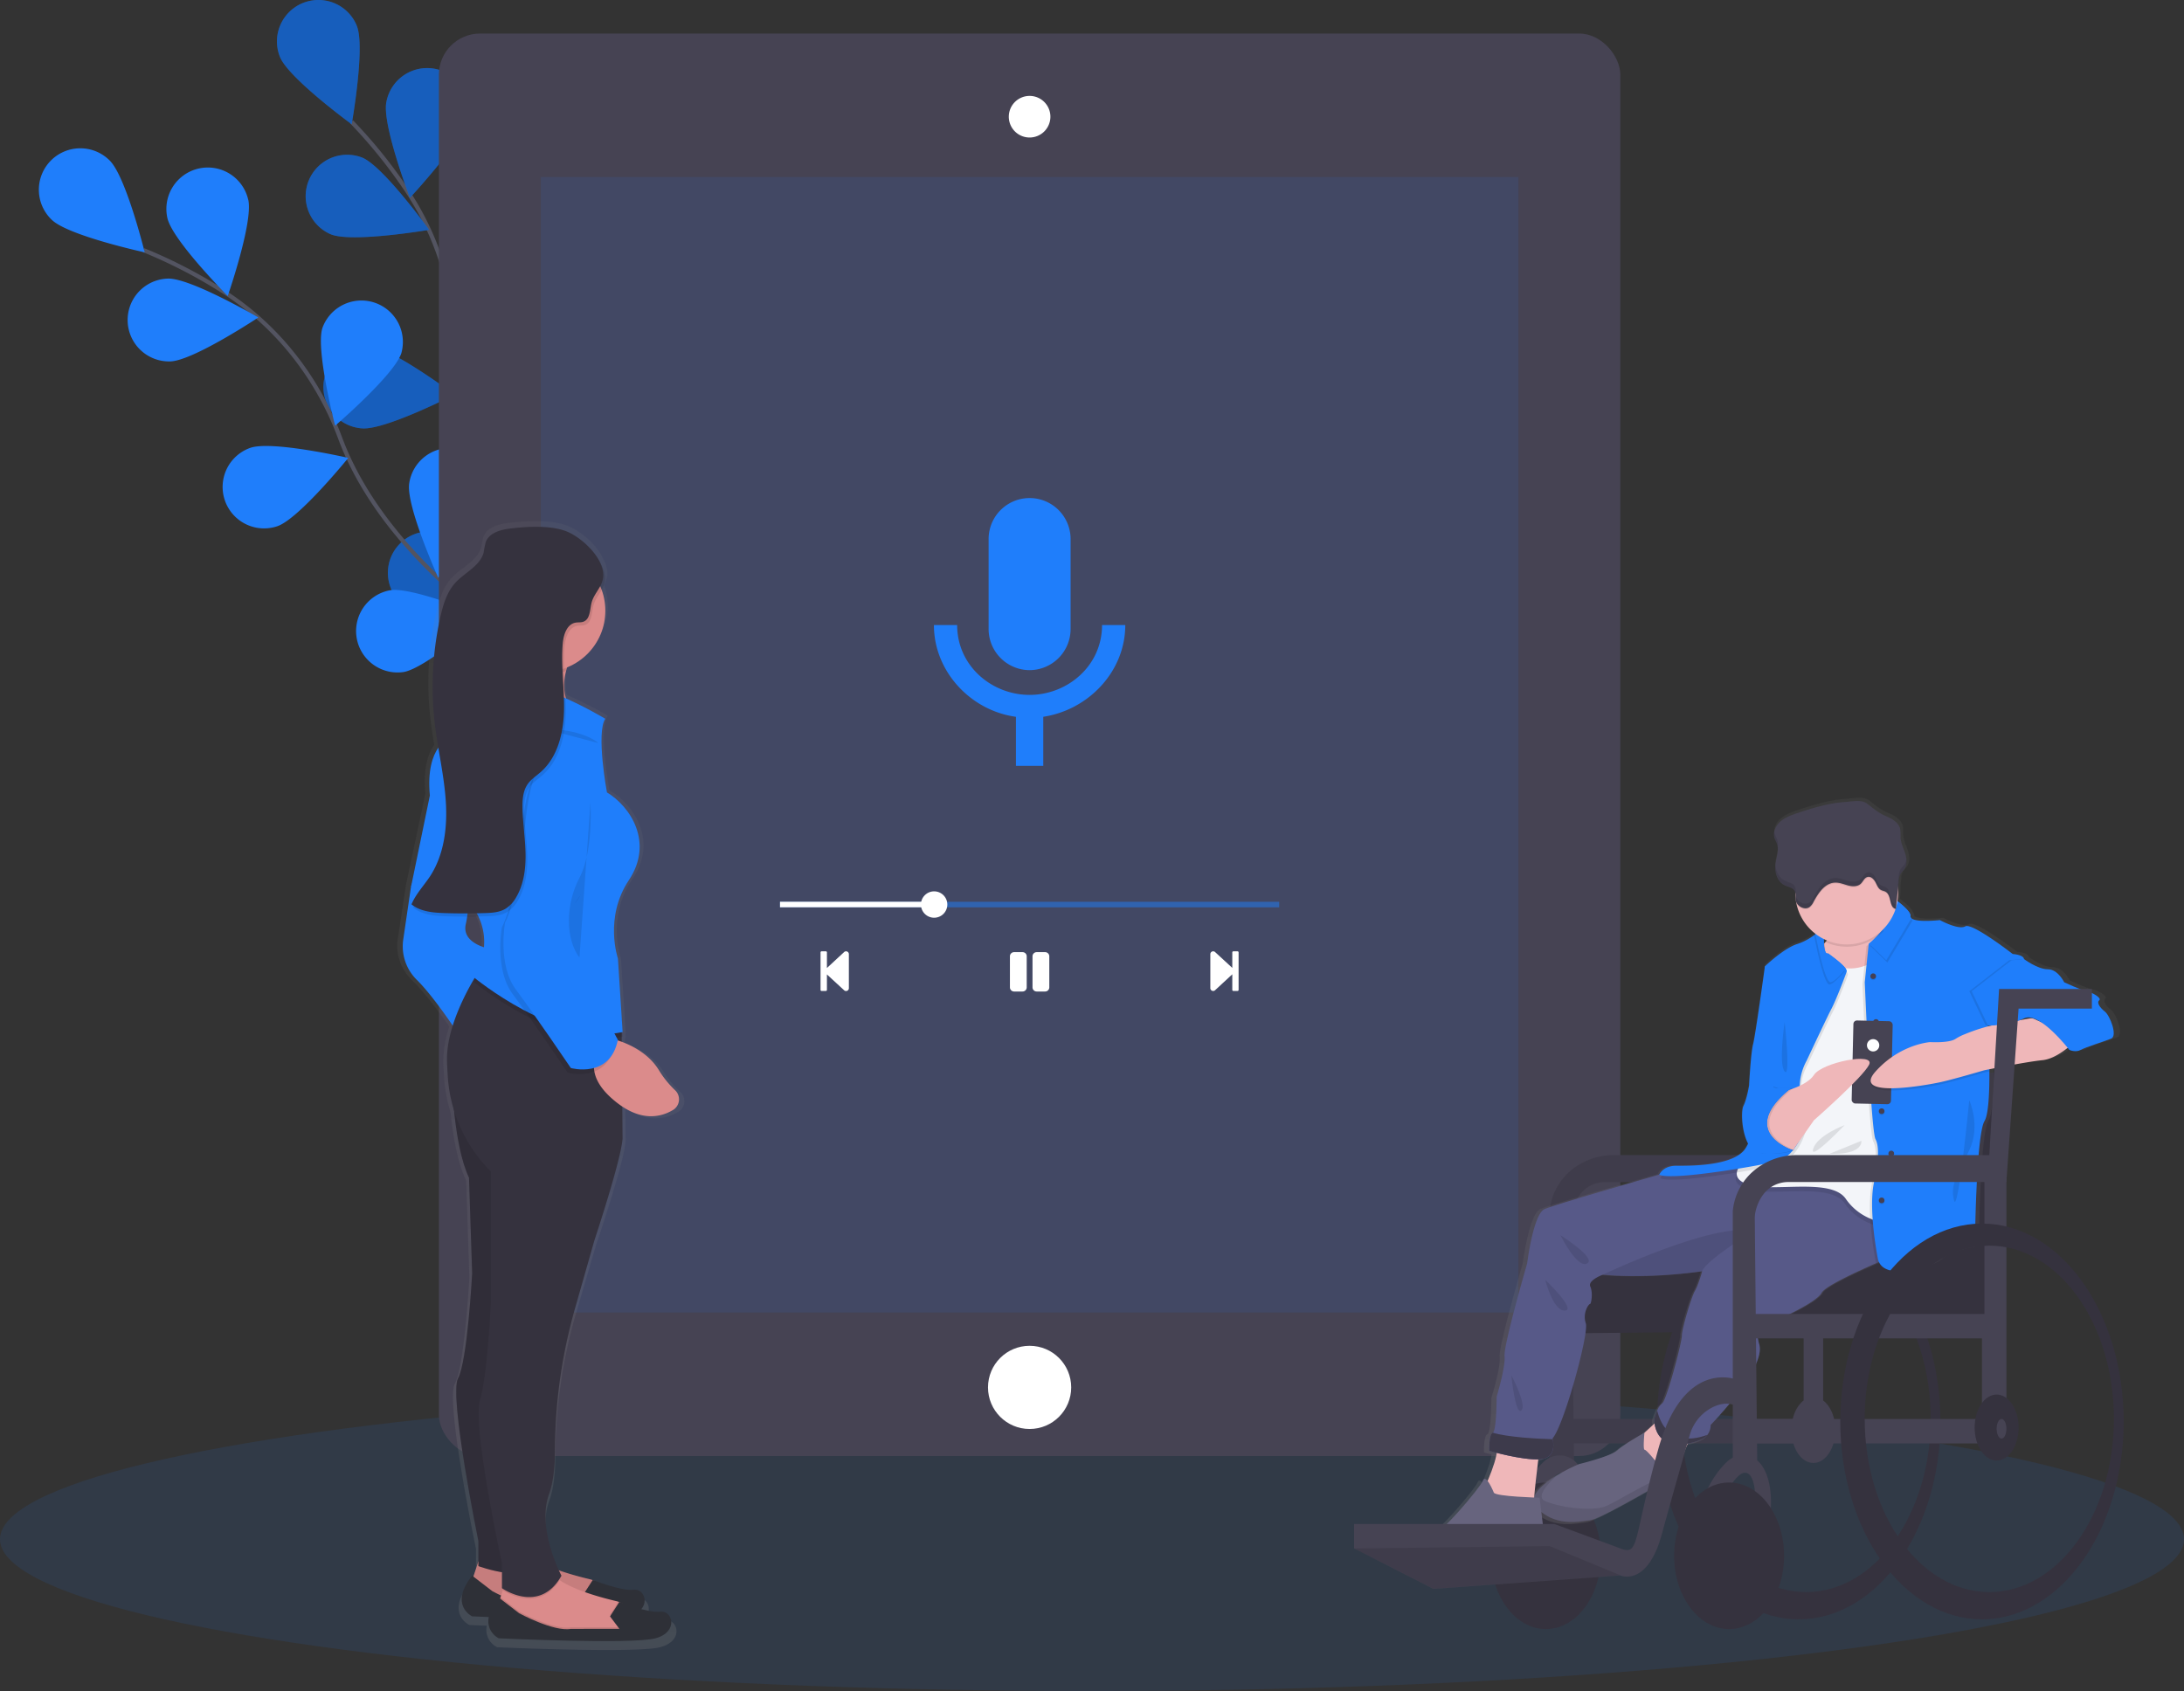 <svg id="f5012172-b9a8-4d42-a752-bbc4e1a5f10b" data-name="Layer 1" xmlns="http://www.w3.org/2000/svg" xmlns:xlink="http://www.w3.org/1999/xlink" width="1050" height="813.13" viewBox="0 0 1050 813.13"><rect x="0" y="0" width="1050" height="813.13" fill="#333333" stroke="none"/><defs><linearGradient id="ee7ff6c2-6d58-42a9-a622-110c5ec5bcab" x1="-1493.92" y1="802.7" x2="-1493.92" y2="426.99" gradientTransform="matrix(-1, 0, 0, 1, -573.82, 0)" gradientUnits="userSpaceOnUse"><stop offset="0" stop-color="gray" stop-opacity="0.25"/><stop offset="0.54" stop-color="gray" stop-opacity="0.12"/><stop offset="1" stop-color="gray" stop-opacity="0.1"/></linearGradient><linearGradient id="a3ee91f6-e93b-4ca2-baa5-c12ff4583bd6" x1="2327.03" y1="836.86" x2="2327.03" y2="294" gradientTransform="translate(-1992)" xlink:href="#ee7ff6c2-6d58-42a9-a622-110c5ec5bcab"/></defs><title>podcast audience</title><g id="b573ecc7-29c8-4b12-9921-26ee787de98d" data-name="flowers"><path d="M347.3,369.38s-58-73.46-53.51-146.5c1.89-30.65-5.66-61.18-22.53-86.84A237.94,237.94,0,0,0,244,102" transform="translate(-75 -43.44)" fill="none" stroke="#535461" stroke-miterlimit="10" stroke-width="2"/><path d="M246.57,55.94c4.1,10.21-2.49,47.25-2.49,47.25S213.69,81,209.59,70.8a19.93,19.93,0,0,1,37-14.86Z" transform="translate(-75 -43.44)" fill="#1f7efb"/><path d="M299.86,100.22c-2.11,10.81-27.78,38.32-27.78,38.32S258.63,103.4,260.74,92.6a19.93,19.93,0,1,1,39.12,7.62Z" transform="translate(-75 -43.44)" fill="#1f7efb"/><path d="M337.35,197.42c-7.27,8.26-43.31,19.05-43.31,19.05s6.13-37.12,13.4-45.38a19.92,19.92,0,0,1,29.91,26.33Z" transform="translate(-75 -43.44)" fill="#1f7efb"/><path d="M349.17,277.35c-5.77,9.38-39.48,26.1-39.48,26.1s-.23-37.62,5.54-47a19.93,19.93,0,0,1,33.94,20.89Z" transform="translate(-75 -43.44)" fill="#1f7efb"/><path d="M234.05,156.11c10.19,4.17,47.27-2.16,47.27-2.16s-22-30.54-32.16-34.72a19.93,19.93,0,0,0-15.11,36.88Z" transform="translate(-75 -43.44)" fill="#1f7efb"/><path d="M249.05,249.42c11,.93,44.46-16.21,44.46-16.21s-30.11-22.57-41.07-23.5a19.93,19.93,0,1,0-3.39,39.71Z" transform="translate(-75 -43.44)" fill="#1f7efb"/><path d="M276.08,338.1c10.65,2.78,46.55-8.46,46.55-8.46s-25.86-27.33-36.51-30.1a19.92,19.92,0,0,0-10,38.56Z" transform="translate(-75 -43.44)" fill="#1f7efb"/><path d="M246.57,55.94c4.1,10.21-2.49,47.25-2.49,47.25S213.69,81,209.59,70.8a19.93,19.93,0,0,1,37-14.86Z" transform="translate(-75 -43.44)" opacity="0.25"/><path d="M299.86,100.22c-2.11,10.81-27.78,38.32-27.78,38.32S258.63,103.4,260.74,92.6a19.93,19.93,0,1,1,39.12,7.62Z" transform="translate(-75 -43.44)" opacity="0.25"/><path d="M337.35,197.42c-7.27,8.26-43.31,19.05-43.31,19.05s6.13-37.12,13.4-45.38a19.92,19.92,0,0,1,29.91,26.33Z" transform="translate(-75 -43.44)" opacity="0.25"/><path d="M349.17,277.35c-5.77,9.38-39.48,26.1-39.48,26.1s-.23-37.62,5.54-47a19.93,19.93,0,0,1,33.94,20.89Z" transform="translate(-75 -43.44)" opacity="0.25"/><path d="M234.05,156.11c10.19,4.17,47.27-2.16,47.27-2.16s-22-30.54-32.16-34.72a19.93,19.93,0,0,0-15.11,36.88Z" transform="translate(-75 -43.44)" opacity="0.25"/><path d="M249.05,249.42c11,.93,44.46-16.21,44.46-16.21s-30.11-22.57-41.07-23.5a19.93,19.93,0,1,0-3.39,39.71Z" transform="translate(-75 -43.44)" opacity="0.25"/><path d="M276.08,338.1c10.65,2.78,46.55-8.46,46.55-8.46s-25.86-27.33-36.51-30.1a19.92,19.92,0,0,0-10,38.56Z" transform="translate(-75 -43.44)" opacity="0.25"/><path d="M346.8,366.32S264,322.67,238.52,254.07c-10.7-28.79-30-53.64-55.79-70.26A237.8,237.8,0,0,0,144,163.72" transform="translate(-75 -43.44)" fill="none" stroke="#535461" stroke-miterlimit="10" stroke-width="2"/><path d="M127.7,120.58c7.88,7.68,16.87,44.21,16.87,44.21s-36.77-8-44.66-15.64a19.93,19.93,0,1,1,27.79-28.57Z" transform="translate(-75 -43.44)" fill="#1f7efb"/><path d="M194.36,139.48c2.45,10.73-9.87,46.28-9.87,46.28s-26.53-26.68-29-37.41a19.92,19.92,0,1,1,38.85-8.87Z" transform="translate(-75 -43.44)" fill="#1f7efb"/><path d="M268,213.14c-3.3,10.5-31.88,35-31.88,35s-9.44-36.42-6.14-46.92a19.93,19.93,0,0,1,38,11.95Z" transform="translate(-75 -43.44)" fill="#1f7efb"/><path d="M311.22,281.43c-1.48,10.91-25.51,39.85-25.51,39.85s-15.46-34.3-14-45.2a19.93,19.93,0,0,1,39.5,5.35Z" transform="translate(-75 -43.44)" fill="#1f7efb"/><path d="M156.85,217.23c11-.31,42.34-21.13,42.34-21.13s-32.47-19-43.47-18.7a19.92,19.92,0,1,0,1.13,39.83Z" transform="translate(-75 -43.44)" fill="#1f7efb"/><path d="M208.37,296.46c10.4-3.59,34.07-32.84,34.07-32.84s-36.66-8.43-47.07-4.84a19.93,19.93,0,0,0,13,37.68Z" transform="translate(-75 -43.44)" fill="#1f7efb"/><path d="M269,366.59c10.86-1.78,39.14-26.61,39.14-26.61s-34.72-14.5-45.58-12.72A19.93,19.93,0,0,0,269,366.59Z" transform="translate(-75 -43.44)" fill="#1f7efb"/></g><ellipse cx="525" cy="740.13" rx="525" ry="73" fill="#1f7efb" opacity="0.1"/><rect x="211" y="16.13" width="568" height="684" rx="19.8" fill="#464353"/><rect x="260" y="85.13" width="470" height="546" fill="#1f7efb" opacity="0.1"/><circle cx="495" cy="667.13" r="20" fill="#fff"/><circle cx="495" cy="56.13" r="9.5" fill="#fff"/><path d="M570,90.56a9,9,0,1,1-9,9,9,9,0,0,1,9-9m0-1a10,10,0,1,0,10,10,10,10,0,0,0-10-10Z" transform="translate(-75 -43.44)" fill="#fff"/><path d="M570,365.68a19.79,19.79,0,0,0,19.71-19.75V302.64a19.71,19.71,0,1,0-39.42,0v43.29A19.79,19.79,0,0,0,570,365.68ZM604.83,344c0,19.75-16.76,33.58-34.83,33.58S535.17,363.74,535.17,344H524c0,22.39,17.74,41.16,39.43,44.12v23.57h13.14V388.11C598.26,384.82,616,366.38,616,344Z" transform="translate(-75 -43.44)" fill="#1f7efb"/><path d="M481.74,519.45a.84.84,0,0,1-.54-.2l-9.14-8.42v8.61H470V501.39h2.06V510l9.16-8.48a.78.78,0,0,1,.52-.18.85.85,0,0,1,.87.86v16.34A.86.86,0,0,1,481.74,519.45Z" transform="translate(-75 -43.44)" fill="#fff"/><path d="M481.74,501.88a.35.35,0,0,1,.37.36v16.34a.36.36,0,0,1-.37.37.37.37,0,0,1-.21-.08l-8.3-7.63-.87-.8.88-.81,8.29-7.68a.35.35,0,0,1,.21-.07m-10.18,0V519h-1.07V501.88h1.07m10.18-1a1.32,1.32,0,0,0-.86.31l-8.32,7.71v-7.51a.51.51,0,0,0-.51-.51H470a.51.51,0,0,0-.51.51v18.05a.51.51,0,0,0,.51.51h2.05a.51.51,0,0,0,.51-.51V512l8.32,7.66a1.33,1.33,0,0,0,.86.32,1.36,1.36,0,0,0,1.37-1.37V502.24a1.35,1.35,0,0,0-1.37-1.36Z" transform="translate(-75 -43.44)" fill="#fff"/><path d="M658.26,519.45a.89.89,0,0,1-.6-.24.83.83,0,0,1-.27-.63V502.24a.86.86,0,0,1,.87-.86.81.81,0,0,1,.55.2L668,510v-8.6h2v18.06h-2v-8.67l-9.16,8.48A.82.82,0,0,1,658.26,519.45Z" transform="translate(-75 -43.44)" fill="#fff"/><path d="M658.26,501.88a.31.31,0,0,1,.21.07l8.3,7.63.87.81-.87.8-8.3,7.68a.32.32,0,0,1-.21.08.37.37,0,0,1-.37-.37V502.24a.36.36,0,0,1,.37-.36m11.26,0V519h-1.07V501.88h1.07m-11.26-1a1.36,1.36,0,0,0-1.37,1.36v16.34a1.36,1.36,0,0,0,1.37,1.37,1.34,1.34,0,0,0,.87-.32l8.32-7.7v7.51a.51.51,0,0,0,.51.51h2a.51.51,0,0,0,.52-.51V501.39a.51.51,0,0,0-.52-.51h-2a.51.51,0,0,0-.51.51v7.46l-8.32-7.66a1.33,1.33,0,0,0-.87-.31Z" transform="translate(-75 -43.44)" fill="#fff"/><path d="M573.4,519.75a1.54,1.54,0,0,1-1.54-1.54V503.28a1.54,1.54,0,0,1,1.54-1.54h4.07a1.54,1.54,0,0,1,1.54,1.54v14.93a1.54,1.54,0,0,1-1.54,1.54Zm-10.86,0a1.54,1.54,0,0,1-1.54-1.54V503.28a1.54,1.54,0,0,1,1.54-1.54h4.07a1.54,1.54,0,0,1,1.54,1.54v14.93a1.54,1.54,0,0,1-1.54,1.54Z" transform="translate(-75 -43.44)" fill="#fff"/><path d="M577.47,502.24a1,1,0,0,1,1,1v14.93a1,1,0,0,1-1,1H573.4a1,1,0,0,1-1-1V503.28a1,1,0,0,1,1-1h4.07m-10.86,0a1,1,0,0,1,1,1v14.93a1,1,0,0,1-1,1h-4.07a1,1,0,0,1-1-1V503.28a1,1,0,0,1,1-1h4.07m10.86-1H573.4a2,2,0,0,0-2,2v14.93a2,2,0,0,0,2,2h4.07a2,2,0,0,0,2-2V503.28a2,2,0,0,0-2-2Zm-10.86,0h-4.07a2,2,0,0,0-2,2v14.93a2,2,0,0,0,2,2h4.07a2,2,0,0,0,2-2V503.28a2,2,0,0,0-2-2Z" transform="translate(-75 -43.44)" fill="#fff"/><rect x="375" y="433.62" width="240" height="2.67" fill="#1f7efb" opacity="0.5"/><path d="M524.11,484.22a5.84,5.84,0,1,1,5.83-5.83A5.84,5.84,0,0,1,524.11,484.22Z" transform="translate(-75 -43.44)" fill="#fff"/><path d="M524.11,473.05a5.34,5.34,0,1,1-5.33,5.34,5.34,5.34,0,0,1,5.33-5.34m0-1a6.34,6.34,0,1,0,6.33,6.34,6.33,6.33,0,0,0-6.33-6.34Z" transform="translate(-75 -43.44)" fill="#fff"/><rect x="375.5" y="434.12" width="73.11" height="1.67" fill="#fff"/><path d="M523.11,478.05v.67H451v-.67h72.11m1-1H450v2.67h74.11v-2.67Z" transform="translate(-75 -43.44)" fill="#fff"/><path d="M939.78,631.8c-37.63,0-68.13,42.59-68.13,95.14s30.5,95.14,68.13,95.14,68.12-42.6,68.12-95.14S977.4,631.8,939.78,631.8ZM943.3,809c-33.08,0-59.9-37.3-59.9-83.3s26.82-83.29,59.9-83.29,59.91,37.29,59.91,83.29S976.39,809,943.3,809Z" transform="translate(-75 -43.44)" fill="#35323e"/><path d="M948,519l-4.7,79.88H851a32,32,0,0,0-21.71,8.21,28.93,28.93,0,0,0-9.31,18.8V745.73h11.74l-.08-8.22H948V725.76H831.51l-1-96.12a15.56,15.56,0,0,1,.37-3.6c.73-3.17,2.75-8.94,8.18-12.18a15.34,15.34,0,0,1,7.84-2H951.52l5.88-83.4h35.23V519Z" transform="translate(-75 -43.44)" fill="#464353"/><path d="M948,519l-4.7,79.88H851a32,32,0,0,0-21.71,8.21,28.93,28.93,0,0,0-9.31,18.8V745.73h11.74l-.08-8.22H948V725.76H831.51l-1-96.12a15.56,15.56,0,0,1,.37-3.6c.73-3.17,2.75-8.94,8.18-12.18a15.34,15.34,0,0,1,7.84-2H951.52l5.88-83.4h35.23V519Z" transform="translate(-75 -43.44)" opacity="0.1"/><polygon points="875.94 518.47 964.62 515.53 959.92 638.87 747.32 641.22 752.6 591.3 868.3 610.68 875.94 518.47" fill="#35323e"/><rect x="838.94" y="682.33" width="117.46" height="11.75" fill="#464353"/><path d="M951.52,716.86V682.3h-9.39v34.56c-3.48,2.6-5.88,8-5.88,14.19,0,8.76,4.74,15.86,10.58,15.86s10.57-7.1,10.57-15.86C957.4,724.83,955,719.46,951.52,716.86Z" transform="translate(-75 -43.44)" fill="#464353"/><path d="M905.37,746.25a11.06,11.06,0,0,1,14.44-.52h0s14.09,9.4,1.17,49.34c0,0-9.39,5.87-4.69-12.93s2.34-30.54-2.35-30.54-10.57,12.93-10.57,12.93L895.14,761S898.85,752.35,905.37,746.25Z" transform="translate(-75 -43.44)" fill="#464353"/><path d="M817.28,746.25a11,11,0,0,1,14.43-.52h0s14.1,9.4,1.18,49.34c0,0-9.4,5.87-4.7-12.93s2.35-30.54-2.35-30.54-10.57,12.93-10.57,12.93L807.05,761S810.76,752.35,817.28,746.25Z" transform="translate(-75 -43.44)" fill="#464353"/><ellipse cx="743.21" cy="748.11" rx="26.43" ry="35.24" fill="#35323e"/><ellipse cx="831.3" cy="748.11" rx="26.43" ry="35.24" fill="#35323e"/><path d="M748.88,799c8.57,5.74,21.57,3,21.57,3s19.64-9.3,25.45-9.3S815.81,787,815.81,787l-.48-3.87-1.44-11.67c8.94,7,18.88,4.56,23.77,4,5.26-.54,33.32-17.23,36-18.32a7.2,7.2,0,0,0,2.47-2.49h0A63.32,63.32,0,0,0,880.9,746h0c1.76-1.55,3-2.79,3-3.06s.7-2.3,1.72-4.59c4-.69,7.42-2.18,8.52-3.07a7.69,7.69,0,0,0,1.17-1.19,7.57,7.57,0,0,0,1.59-4.83s27.38-27.62,23.79-39.11,8.85-11.77,8.85-11.77,19.08-8.2,21.74-13.13c1.64-3,15.95-9.67,26.72-14.35l1.33-.57c4.18,9.17,25.41,2.12,29.59-1.76,4.43-4.11,17.42-6,17.42-6s.56-53.62,4.71-60.45c2-3.25,2.44-13.83,2.39-24.06V557c5.81-1.13,19.63-3.76,26-4.4,4.07-.4,8.3-2.94,11.56-5.4l.38.48a8,8,0,0,0,3.54.58,5.49,5.49,0,0,0,3.1-.58c2.49-1.37,11.61-4.1,14.93-5.47s-.55-11.22-3-13.13-4.15-4.38-2.77-5.47-3.31-3.83-6.08-4.38-11.06-4.38-11.06-4.38-3-6.29-8-6.29-11.62-4.92-11.62-4.92c-.28-2.19-5.53-2.46-5.53-2.46s-19.92-15.32-23.24-13.41-12.44-3-12.44-3-11.2,1.26-13.83-.8v0a3.1,3.1,0,0,0-.67-1.85c-.59-1.85-3.49-4.39-6.29-6.51a24.39,24.39,0,0,0,.32-3.95c0-.57,0-1.15-.06-1.71l0-.28.39-3.85a8,8,0,0,1,1-3.63c.47-.72,1.15-1.29,1.67-2a4.21,4.21,0,0,0,.34-.52.64.64,0,0,0,.08-.14,4,4,0,0,0,.21-.41l.06-.14a6.08,6.08,0,0,0,.36-1.17s0-.06,0-.09.06-.37.08-.55a.22.22,0,0,0,0-.08,11.76,11.76,0,0,0-.62-4.69c-.83-2.59-2.13-5.09-2.27-7.78a23.28,23.28,0,0,0-.14-4c-.66-3-3.74-4.9-6.7-6.14-4.09-1.71-6.15-3.58-9.43-6.13-2.8-2.16-7.4-1.08-10.92-.85-8,.51-15.94,2.93-23.49,5.43-2.94,1-5.92,2.07-8.21,4.07a9.08,9.08,0,0,0-3,5.07h0a6.37,6.37,0,0,0-.09,1.38.49.49,0,0,0,0,.12,4.78,4.78,0,0,0,.06.53,1,1,0,0,0,0,.17,4.85,4.85,0,0,0,.16.63h0c.32,1,.91,1.93,1.25,2.93a5.61,5.61,0,0,1,.19.67l0,.08c0,.22.08.44.11.66h0c.3,2.49-.61,5.09-1,7.62-.06.36-.1.73-.13,1.1h0v0a13.14,13.14,0,0,0,.39,4.37v0c0,.18.1.35.16.52a2,2,0,0,0,.07.23c0,.14.11.29.17.43s.07.19.12.28.11.26.17.38l.16.31.2.34c.06.11.13.21.2.32s.13.2.2.3.16.21.25.31l.22.27.29.3a2.5,2.5,0,0,0,.23.23c.11.11.23.2.34.3l.24.19a4.61,4.61,0,0,0,.43.29l.2.14c.23.13.46.25.7.36,1.59.73,3.59,1,4.55,2.38a3.28,3.28,0,0,1,.47,1.09c0,.09,0,.19,0,.28v.24a23.79,23.79,0,0,0,.14,2.4,9.36,9.36,0,0,0,.07,1.3,3.88,3.88,0,0,0,.27.94,24.8,24.8,0,0,0,8.39,14.09c.08.42.17.91.28,1.47a27.74,27.74,0,0,1-8,4.21c-6.64,1.95-16.05,10.91-16.05,10.91s-4.67,33.65-5.79,37.75-2,20-2,20-1.11,6.57-2.77,9.85c-1.17,2.32-1,12.25,2.32,18.29a15,15,0,0,1-2,3.32c-6.64,7.66-26.55,7.39-33.19,7.39-6.12,0-8,3.7-8.26,4.29-12.15,3.45-51.52,14.68-56.19,16.73-5.53,2.41-8.57,26.3-8.57,26.3s-11.62,39.66-11.06,44.88S792,715.61,792,715.61s0,16.36-1.88,17.47a.07.07,0,0,1,0,0c-1.94.82-1.66,8.76-1.66,8.76s1.42.41,3.64,1c-.59,4-2.76,9.62-4.48,13.6-.86-1.09-1.7-1.55-2.2-.27-1.39,3.48-22.13,28.1-27.39,28.1-2.5,0-6.64,2.05-9.36,4.82C745.66,792.13,744.39,796,748.88,799ZM844,656.52c23.51,2.19,48.68-1.67,48.68-1.67s-1.93,6.87-3.59,9.6-6.37,18.33-6.37,21.61-7.46,31.46-9.68,32.83a8.18,8.18,0,0,0-2.4,3.48,33.25,33.25,0,0,0-1.47,4.18c0,.71.1,1.39.19,2-1.65,1.52-3.4,3.11-5,4.51h0s-9.89,5.51-13.21,8.51-18.8,6.7-18.8,6.7A95.91,95.91,0,0,0,821.28,754c-4.8,2.89-9.61,6.57-10.86,10.2.54-6.11,1.43-13.48,2-18.16l.88,0c7.75-.48,6.59-7.88,6.19-9.71-.06-.26-.1-.41-.1-.41,5.53-6,18-50.88,16.31-55.8s1.39-9.3,2-9.3,1.55-5.48.17-8.48S844,656.52,844,656.52Zm190.12-120.68-1.46.36c0-.2,0-.31,0-.31S1033.21,535.89,1034.14,535.84Zm-80.36-41.27c-.23.27-.45.54-.69.79l-.28.3c0-.52,0-1,0-1.52Zm-27.71,53.07.1,1.54s-.15.93-.43,2.54Zm127.11-15.29-4.83.83c.69-.26,1.36-.54,2-.85a4.83,4.83,0,0,1,1.54-.42,8.83,8.83,0,0,1,1.8.39A3,3,0,0,0,1053.18,532.35Z" transform="translate(-75 -43.44)" fill="url(#ee7ff6c2-6d58-42a9-a622-110c5ec5bcab)"/><path d="M890,729.85s-5.56,11.5-5.29,12.31-11.94,10.59-11.94,10.59l-13.3-9.5,1.35-6.52s14.94-13.45,16-15S890,729.85,890,729.85Z" transform="translate(-75 -43.44)" fill="#efb7b9"/><path d="M814.08,768.77c9.23,9,20.09,6.24,25.25,5.7s32.71-17.11,35.35-18.19a7.06,7.06,0,0,0,2.42-2.47h0a64.33,64.33,0,0,0,4.66-8.61c-.18,0-9.21,2.62-11.49,0,0,0-3.8-4.66-4.62-4.66s-.06-8.17-.06-8.17-9.71,5.46-13,8.44-18.46,6.65-18.46,6.65a92.56,92.56,0,0,0-10.92,5.64C816.05,757.48,808.83,763.67,814.08,768.77Z" transform="translate(-75 -43.44)" fill="#67647e"/><path d="M814.08,768.77c9.23,9,20.09,6.24,25.25,5.7s32.71-17.11,35.35-18.19a7.06,7.06,0,0,0,2.42-2.47c-3.21-1.91-24.2,11.43-30.07,13.87s-20.73,1.09-29.15-2.44c-4.2-1.76.06-7.18,5.37-12.15C816.05,757.48,808.83,763.67,814.08,768.77Z" transform="translate(-75 -43.44)" opacity="0.1"/><path d="M815.17,740.53s-3.87,29.05-2.89,32.85-24.26-13-24.26-13,8.84-18.2,6.24-22.38S815.17,740.53,815.17,740.53Z" transform="translate(-75 -43.44)" fill="#efb7b9"/><path d="M791,741.08s15.74,4.61,24.43,4.07c7.61-.48,6.47-7.82,6.07-9.64-.06-.26-.1-.41-.1-.41,5.43-6,17.65-50.49,16-55.38s1.36-9.23,2-9.23,1.53-5.43.17-8.41,6-5.7,6-5.7c23.08,2.17,47.78-1.66,47.78-1.66s-1.9,6.81-3.53,9.53-6.24,18.19-6.24,21.45-7.33,31.21-9.5,32.57a8.15,8.15,0,0,0-2.37,3.46,32.48,32.48,0,0,0-1.43,4.14c.81,18.19,21.44,11.13,24.43,8.69a8,8,0,0,0,1.15-1.18,7.54,7.54,0,0,0,1.56-4.79s26.88-27.42,23.35-38.82,8.69-11.68,8.69-11.68,18.73-8.14,21.33-13c1.61-3,15.66-9.6,26.23-14.24,6.63-2.9,11.89-5,11.89-5L984.5,630,981,617.56l-6.54-2.46-20.88-7.86-37.5-5.16-3.44.45-36.43,4.71s-53.21,15.2-58.64,17.6S809.2,651,809.2,651s-11.41,39.36-10.86,44.54-3.8,19.52-3.8,19.52,0,16.24-1.85,17.35l-.05,0C790.74,733.2,791,741.08,791,741.08Z" transform="translate(-75 -43.44)" fill="#575988"/><path d="M845.57,656.38c23.08,2.17,47.78-1.66,47.78-1.66,1.63-5.13,24.45-19.25,24.45-19.25C899.08,630.86,845.57,656.38,845.57,656.38Z" transform="translate(-75 -43.44)" opacity="0.1"/><path d="M870.28,725.87c.81,18.19,21.44,11.13,24.43,8.69a8,8,0,0,0,1.15-1.18c-7.21,2.65-20,4.7-24.15-11.65A32.48,32.48,0,0,0,870.28,725.87Z" transform="translate(-75 -43.44)" fill="#444053"/><path d="M791,741.08s15.74,4.61,24.43,4.07c7.61-.48,6.47-7.82,6.07-9.64-8-.25-21.7-1-28.82-3.15l-.05,0C790.74,733.2,791,741.08,791,741.08Z" transform="translate(-75 -43.44)" fill="#444053"/><path d="M870.28,725.87c.81,18.19,21.44,11.13,24.43,8.69a8,8,0,0,0,1.15-1.18c-7.21,2.65-20,4.7-24.15-11.65A32.48,32.48,0,0,0,870.28,725.87Z" transform="translate(-75 -43.44)" opacity="0.1"/><path d="M791,741.08s15.74,4.61,24.43,4.07c7.61-.48,6.47-7.82,6.07-9.64-8-.25-21.7-1-28.82-3.15l-.05,0C790.74,733.2,791,741.08,791,741.08Z" transform="translate(-75 -43.44)" opacity="0.1"/><path d="M752.19,797.81c8.41,5.7,21.17,3,21.17,3s19.28-9.23,25-9.23,19.54-5.7,19.54-5.7l-.46-3.85-2.25-18.41s-21.14-.55-22-2.45c0,0-3.8-9.35-5.16-5.89s-21.72,27.88-26.87,27.88c-2.46,0-6.53,2-9.2,4.79C749,791,747.78,794.83,752.19,797.81Z" transform="translate(-75 -43.44)" fill="#67647e"/><path d="M825.21,637.37S842.86,648.5,838,651,825.21,637.37,825.21,637.37Z" transform="translate(-75 -43.44)" opacity="0.1"/><path d="M817.88,658.82s15.2,14.43,9.5,14.82S817.88,658.82,817.88,658.82Z" transform="translate(-75 -43.44)" opacity="0.1"/><path d="M801.59,704.7s7.72,14.51,4.81,17S801.59,704.7,801.59,704.7Z" transform="translate(-75 -43.44)" opacity="0.1"/><path d="M886.56,719.36c-2.71,2.71,25.79-9,19.28-9.5S886.56,719.36,886.56,719.36Z" transform="translate(-75 -43.44)" opacity="0.1"/><path d="M943.57,515.76l.91-.14c3.38-.52,15.61-2.44,26.59-4.82,2.68-.58,5.27-1.19,7.65-1.81,8.41-2.21,14-4.59,10.46-6.54-4.76-2.58-7.27-7.28-8.6-11.32-.12-.39-.24-.78-.35-1.16a29.32,29.32,0,0,1-1.09-6.25s-30.68-10.86-24.71,0c2.93,5.33,1,9.68-1.81,12.72a23.71,23.71,0,0,1-6.6,4.93Z" transform="translate(-75 -43.44)" fill="#efb7b9"/><path d="M976.42,507.34s-11,7.87-22.18,1.36-25.87,57.55-25.87,57.55l-15.2,37.46s-9.85,8.15,2.4,11.68,39.45-3.53,46.35,6.78,20,12,21.31,12,6.51-38.82,6.51-38.82l1.34-56.2Z" transform="translate(-75 -43.44)" opacity="0.1"/><path d="M916.12,613.21c12.25,3.53,39.44-3.53,46.34,6.79a26.58,26.58,0,0,0,11.68,9.4,30.47,30.47,0,0,0,9.63,2.54c.18,0,.44-.71.73-1.94,1.92-7.86,5.78-36.88,5.78-36.88l1.34-56.19L978.72,509,977,505.17a23.48,23.48,0,0,1-5.59,2.72,19.67,19.67,0,0,1-16.59-1.36c-3.29-1.92-6.87,2.25-10.3,9.09-8.25,16.47-15.57,48.46-15.57,48.46l-15.2,37.46a14.25,14.25,0,0,0-1,1C910.52,604.8,906.47,610.44,916.12,613.21Z" transform="translate(-75 -43.44)" fill="#f3f5f9"/><path d="M974.5,615.1a71,71,0,0,0-.36,14.3,169.64,169.64,0,0,0,2.55,20.19,7.63,7.63,0,0,0,.33,1.23c6.63-2.9,11.89-5,11.89-5L984.5,630c1.92-7.86,5.78-36.88,5.78-36.88l1.34-56.19L978.72,509c8.41-2.21,14-4.59,10.46-6.54-5.22-2.83-7.74-8.21-8.95-12.48a45.48,45.48,0,0,1-7.71,8.3l-.17.14-1,9.48-.3,2.91-.62,6s3,71.4,5.16,75.47,1.08,11.94-.82,21.17C974.68,614,974.59,614.54,974.5,615.1Z" transform="translate(-75 -43.44)" opacity="0.1"/><path d="M975.88,612.4c-1.9,9.23-.27,24.43,1.9,36.1s25.24,4.08,29.59,0,17.1-6,17.1-6,.54-53.21,4.62-60c1.93-3.22,2.4-13.73,2.35-23.88,0-9.11-.49-17.93-.66-20.93,0-.69-.07-1.07-.07-1.07s17.65-29.86,17.38-32-5.43-2.45-5.43-2.45-19.55-15.2-22.8-13.3-12.22-3-12.22-3-11.35,1.29-13.7-.9a1.2,1.2,0,0,1-.42-1c.27-3.47-11.57-10.89-11.93-11.12,10,9-6.16,22.8-8,24.32l-.17.14-1.9,18.43s3,71.39,5.16,75.46S977.78,603.17,975.88,612.4Z" transform="translate(-75 -43.44)" fill="#1f7efb"/><circle cx="901.93" cy="491.41" r="1.36" fill="#444053"/><path d="M974.15,498.27l8.24,8,12.09-20.17a1.18,1.18,0,0,1-.41-1c.26-3.47-11.57-10.9-11.94-11.12C992.11,482.93,976,496.76,974.15,498.27Z" transform="translate(-75 -43.44)" opacity="0.1"/><circle cx="904.64" cy="534.84" r="1.36" opacity="0.1"/><circle cx="904.64" cy="534.3" r="1.36" fill="#444053"/><path d="M973.6,497.19l8.25,8L993.94,485a1.2,1.2,0,0,1-.42-1c.27-3.47-11.57-10.89-11.93-11.12C991.56,481.84,975.43,495.67,973.6,497.19Z" transform="translate(-75 -43.44)" fill="#1f7efb"/><rect x="965.59" y="534.39" width="18.89" height="39.92" rx="1.7" transform="translate(1862.19 1087.33) rotate(-178.69)" fill="#464353"/><circle cx="900.54" cy="502.63" r="2.97" fill="#fff"/><path d="M873.26,610c6.79,3,51.31-4.89,57.83-6.79s16-16.56,11.4-27.15,1.63-20.9,1.63-20.9,9.77-20.9,11.94-25,6.7-15.93,7.33-17.91A1.59,1.59,0,0,0,963,511c-1.76-2.68-8.57-7.44-8.57-7.44-1.92.69-2.15-4.79-2.08-8.83,0-2.26.18-4.06.18-4.06s-.9.92-2.37,2.17c-.54.45-1.15.95-1.83,1.46a28.07,28.07,0,0,1-8.56,4.68c-6.51,1.92-15.74,10.82-15.74,10.82l2.71,41.7s-6.24,39.2-12.76,46.8-26.06,7.33-32.57,7.33S873.26,610,873.26,610Z" transform="translate(-75 -43.44)" opacity="0.1"/><path d="M872.72,608.33c6.79,3,51.31-4.89,57.82-6.79s16-16.56,11.4-27.15,1.63-20.9,1.63-20.9,9.78-20.9,11.95-25,6.7-15.92,7.33-17.91a1.67,1.67,0,0,0-.39-1.25c-1.76-2.68-8.57-7.44-8.57-7.44-1.92.7-2.16-4.79-2.08-8.83,0-2.26.18-4.06.18-4.06s-.9.92-2.37,2.17c-.54.45-1.16.95-1.83,1.46a28.07,28.07,0,0,1-8.56,4.68c-6.52,1.93-15.75,10.82-15.75,10.82l2.72,41.7s-6.25,39.2-12.76,46.8S887.38,604,880.86,604,872.72,608.33,872.72,608.33Z" transform="translate(-75 -43.44)" fill="#1f7efb"/><path d="M946.56,490.11s.25,1.43.68,3.63c1.46,7.45,5,23.73,7.46,23.1,1.81-.45,4.85-3.64,7.22-6.4-1.77-2.69-8.57-7.44-8.57-7.44-1.92.69-2.16-4.8-2.08-8.83l-2.2-1.9Z" transform="translate(-75 -43.44)" opacity="0.1"/><path d="M947.1,489s.26,1.43.69,3.63c1.46,7.46,4.94,23.74,7.46,23.11,1.8-.45,4.84-3.65,7.21-6.41-1.76-2.68-8.57-7.44-8.57-7.44-1.92.7-2.16-4.79-2.08-8.83l-2.19-1.89Z" transform="translate(-75 -43.44)" fill="#1f7efb"/><path d="M929.73,569s13.57-2.71,17.37-8.68,29.66-11.13,26.5-4.89-26.5,26.67-26.5,26.67L937,596.55l-13.51-3.43-5.68-11.06Z" transform="translate(-75 -43.44)" fill="#efb7b9"/><path d="M961.84,584.45s-13.14,4.89-15.12,11.4S961.84,584.45,961.84,584.45Z" transform="translate(-75 -43.44)" opacity="0.1"/><path d="M969.91,592s1.19,6.78-15.29,6.24Z" transform="translate(-75 -43.44)" opacity="0.1"/><path d="M1041,505.17l6-.54s6.52,4.88,11.4,4.88,7.88,6.25,7.88,6.25,8.14,3.8,10.86,4.34,7.33,3.26,6,4.34.27,3.53,2.71,5.43,6.25,11.68,3,13-12.22,4.07-14.66,5.43-5.43,0-5.43,0-14.38-18.73-21.71-15.2-17.38,3.53-17.38,3.53l-7.87-16.56Z" transform="translate(-75 -43.44)" opacity="0.1"/><path d="M916.12,594.49a7.23,7.23,0,0,0,5.06,3.52A38.29,38.29,0,0,0,937,596.55s-27.35-8.69-1-29.81h-7.06l-2.35-.89,1.08-5.63,1.54-50.71-5.7-1.36s-4.58,33.4-5.68,37.47-1.92,19.81-1.92,19.81-1.08,6.52-2.71,9.78C911.94,577.66,912.26,588.7,916.12,594.49Z" transform="translate(-75 -43.44)" fill="#1f7efb"/><path d="M917.2,594.49a7.27,7.27,0,0,0,5.06,3.52,38.29,38.29,0,0,0,15.81-1.46s-27.35-8.69-1-29.81H930l-2.35-.89C923.78,572.69,917.7,584.88,917.2,594.49Z" transform="translate(-75 -43.44)" opacity="0.1"/><path d="M916.12,594.49a7.23,7.23,0,0,0,5.06,3.52A38.29,38.29,0,0,0,937,596.55s-27.35-8.69-1-29.81h-7.06l-2.35-.89C922.7,572.69,916.61,584.88,916.12,594.49Z" transform="translate(-75 -43.44)" fill="none"/><path d="M916.12,594.49a7.23,7.23,0,0,0,5.06,3.52A38.29,38.29,0,0,0,937,596.55s-27.35-8.69-1-29.81h-7.06l-2.35-.89C922.7,572.69,916.61,584.88,916.12,594.49Z" transform="translate(-75 -43.44)" fill="#1f7efb"/><path d="M952.62,496.44a24.7,24.7,0,0,0,28-5.31c-.12-.39-.24-.78-.35-1.16a29.32,29.32,0,0,1-1.09-6.25s-30.68-10.86-24.71,0C957.36,489.05,955.39,493.4,952.62,496.44Z" transform="translate(-75 -43.44)" opacity="0.1"/><path d="M938.14,472.86v.24c0,.81.06,1.6.14,2.38s.19,1.49.34,2.22a24.71,24.71,0,0,0,47.6,3.19c.16-.47.31-1,.44-1.45a24.59,24.59,0,0,0,.89-6.58c0-.57,0-1.14-.06-1.7a24.7,24.7,0,0,0-49.35,1.7Z" transform="translate(-75 -43.44)" fill="#efb7b9"/><path d="M938.14,473.1a10.37,10.37,0,0,1,.14,2.38,9.21,9.21,0,0,0,.07,1.29,3.81,3.81,0,0,0,.27.93c1,2.35,4.25,3.86,6.4,2.35a6.94,6.94,0,0,0,1.93-2.52c2.28-4.24,5.46-9.12,10.45-9.21,2.13,0,4.13.86,6.19,1.39s4.5.59,6-.82c1.18-1.07,1.74-2.91,3.32-3.29s3,1.07,3.77,2.5,1.3,3.09,2.77,3.82c.65.33,1.42.42,2.06.77,3,1.62,1.6,7.29,4.67,8.2a1.37,1.37,0,0,0,.29.07l.15-1.52c.28-2.75.55-5.51.83-8.28a24.7,24.7,0,0,0-49.35,1.7Z" transform="translate(-75 -43.44)" opacity="0.1"/><path d="M982,436c2.9,1.23,5.92,3.12,6.57,6.08a24,24,0,0,1,.14,4c.14,2.68,1.41,5.16,2.23,7.72s1.1,5.56-.53,7.73c-.51.69-1.18,1.25-1.64,2a7.88,7.88,0,0,0-.95,3.6l-1.34,13.36c-3.45-.64-1.91-6.61-5-8.27-.64-.35-1.4-.45-2.06-.77-1.47-.73-2-2.41-2.77-3.83s-2.16-2.88-3.77-2.49-2.14,2.22-3.32,3.29c-1.54,1.4-4,1.34-6,.81s-4.06-1.42-6.19-1.38c-5,.08-8.17,5-10.45,9.2a6.89,6.89,0,0,1-1.93,2.53c-2.42,1.71-6.26-.44-6.67-3.29-.23-1.59.26-3.37-.66-4.72s-2.9-1.64-4.46-2.36c-4-1.82-5.2-6.78-4.54-10.93.48-3,1.67-6.08.69-9-.33-1-.91-1.9-1.23-2.9-.87-2.8.55-5.88,2.79-7.86s5.17-3.08,8.06-4.05c7.4-2.48,15.18-4.87,23.06-5.39,3.45-.22,8-1.3,10.71.85C976,432.43,978,434.29,982,436Z" transform="translate(-75 -43.44)" fill="#464353"/><circle cx="900.57" cy="469.96" r="1.36" opacity="0.1"/><circle cx="900.57" cy="469.42" r="1.36" fill="#444053"/><circle cx="909.26" cy="555.2" r="1.36" opacity="0.1"/><circle cx="909.26" cy="554.66" r="1.36" fill="#444053"/><circle cx="904.64" cy="577.73" r="1.36" opacity="0.1"/><circle cx="904.64" cy="577.19" r="1.36" fill="#444053"/><path d="M933,534.84s-3,20.28,0,23.81S933,534.84,933,534.84Z" transform="translate(-75 -43.44)" opacity="0.1"/><path d="M1021.76,572.49s5.7,12.28,0,24.06-9.23,16.56-7.33,24.08S1021.76,572.49,1021.76,572.49Z" transform="translate(-75 -43.44)" opacity="0.1"/><path d="M752.19,797.81c8.41,5.7,21.17,3,21.17,3s19.28-9.23,25-9.23,19.54-5.7,19.54-5.7l-.46-3.85c-5.63,1.09-18.42,3.67-19.9,4.93-1.9,1.63-25.24,9.51-25.24,9.51s-15.9-2-20.33-8.52C749,791,747.78,794.83,752.19,797.81Z" transform="translate(-75 -43.44)" opacity="0.1"/><g opacity="0.1"><path d="M988.74,443.88c0-.29,0-.59,0-.88,0,.33,0,.67,0,1A.51.51,0,0,1,988.74,443.88Z" transform="translate(-75 -43.44)"/><path d="M933.23,467c1.56.72,3.52,1,4.46,2.36s.43,3.13.66,4.72c.41,2.85,4.25,5,6.67,3.29a7,7,0,0,0,1.93-2.53c2.28-4.24,5.46-9.12,10.45-9.2,2.13,0,4.13.86,6.19,1.38s4.5.59,6-.81c1.18-1.07,1.74-2.92,3.32-3.29s3,1.07,3.77,2.49,1.3,3.09,2.77,3.83c.66.32,1.42.42,2.06.77,3.05,1.66,1.51,7.63,5,8.27q.66-6.67,1.34-13.36a7.88,7.88,0,0,1,.95-3.6c.46-.71,1.13-1.28,1.64-2a5.94,5.94,0,0,0,1.11-2.87,6.89,6.89,0,0,1-1.11,5c-.51.69-1.18,1.25-1.64,2a7.88,7.88,0,0,0-.95,3.6q-.68,6.68-1.34,13.36c-3.45-.64-1.91-6.61-5-8.27-.64-.35-1.4-.45-2.06-.77-1.47-.73-2-2.41-2.77-3.83s-2.16-2.88-3.77-2.49-2.14,2.22-3.32,3.29c-1.54,1.4-4,1.34-6,.81s-4.06-1.42-6.19-1.38c-5,.08-8.17,5-10.45,9.2a6.89,6.89,0,0,1-1.93,2.53c-2.42,1.71-6.26-.44-6.67-3.29-.23-1.59.26-3.37-.66-4.72s-2.9-1.64-4.46-2.36c-3.63-1.67-5-5.95-4.66-9.85C928.83,462.5,930.27,465.61,933.23,467Z" transform="translate(-75 -43.44)"/><path d="M928.15,444.18c.31,1,.9,1.9,1.23,2.9a8.29,8.29,0,0,1,.31,3.57,6.89,6.89,0,0,0-.31-1.4c-.33-1-.92-1.9-1.23-2.9a6,6,0,0,1-.16-2.83C928,443.74,928.08,444,928.15,444.18Z" transform="translate(-75 -43.44)"/></g><path d="M1007.91,564.88c6.24-1.37,20.9-5.69,20.9-5.69l2.63-.53c0-9.11-.49-17.93-.66-20.93h-.07s-12.48,4.08-15.47,6.25-12.22,1.63-12.22,1.63-14.38.81-26.33,14.11S1001.67,566.25,1007.91,564.88Z" transform="translate(-75 -43.44)" opacity="0.1"/><path d="M1068.93,540.65a3.63,3.63,0,0,1,.81,6.09c-3.3,2.74-8.13,6-12.74,6.48-7.69.77-26.2,4.48-28,4.86l-.29.07c-1.53.45-14.88,4.36-20.76,5.64-6.24,1.37-43.16,8.16-31.22-5.14,11-12.24,24.06-13.91,26.07-14.1a3.85,3.85,0,0,1,.48,0c1.39.07,9.28.34,12-1.64a25.33,25.33,0,0,1,4.49-2.23,86.13,86.13,0,0,1,18.36-5.3l12.76-2.22a3.73,3.73,0,0,1,2.16.27Z" transform="translate(-75 -43.44)" fill="#efb7b9"/><path d="M1042.12,505.17l6-.54s6.51,4.88,11.4,4.88,7.87,6.25,7.87,6.25,8.15,3.8,10.86,4.34,7.33,3.26,6,4.34.28,3.53,2.72,5.43,6.24,11.68,3,13-12.21,4.07-14.65,5.43-5.43,0-5.43,0-14.39-18.73-21.72-15.2-17.38,3.53-17.38,3.53l-7.87-16.56Z" transform="translate(-75 -43.44)" fill="#1f7efb"/><path d="M1029.05,604.78v70.48H916.29V687h111.58v50.51h11.75V604.78Z" transform="translate(-75 -43.44)" fill="#464353"/><path d="M1080.73,519H1036.1l-4.7,79.88H939.08a32,32,0,0,0-21.7,8.21,28.93,28.93,0,0,0-9.32,18.8V745.73h11.75l-1.16-116.09A15.56,15.56,0,0,1,919,626c.72-3.17,2.75-8.94,8.18-12.18a15.28,15.28,0,0,1,7.83-2h104.59l5.87-83.4h35.24Z" transform="translate(-75 -43.44)" fill="#464353"/><path d="M1027.87,631.8c-37.62,0-68.12,42.59-68.12,95.14s30.5,95.14,68.12,95.14,68.13-42.6,68.13-95.14S1065.5,631.8,1027.87,631.8ZM1031.4,809c-33.09,0-59.91-37.3-59.91-83.3s26.82-83.29,59.91-83.29,59.9,37.29,59.9,83.29S1064.48,809,1031.4,809Z" transform="translate(-75 -43.44)" fill="#35323e"/><ellipse cx="959.92" cy="686.44" rx="10.57" ry="15.86" fill="#35323e"/><ellipse cx="962.27" cy="687.03" rx="2.35" ry="4.7" fill="#464353"/><path d="M910.41,707v12.92c-3.69-2.3-7.74-1.71-11.31-.14a21.36,21.36,0,0,0-11.73,13.77C884.52,743.37,879,762.75,874,781c-7,25.84-20,20-20,20l-89.86,6.46L726,788V776.27h96.32S844.63,784.49,854,788s5.87-3.53,18.28-47.84S910.41,707,910.41,707Z" transform="translate(-75 -43.44)" fill="#464353"/><polygon points="779.03 757.5 689.17 763.96 651 744.58 744.97 743.41 779.03 757.5" opacity="0.1"/><path d="M402,568.45a48,48,0,0,1-8.19-10C389.05,551,381,547,375.53,544.94l0-2.43.34-.06-.15-2.26.15,0-.39-6v0h0l-1.95-29.84s-7.05-19.84,5.48-38.16.78-35.87-11-42.74c0,0-5.48-29-.78-35.86a202.32,202.32,0,0,0-19.68-10c-.11-.35-.2-.72-.29-1.09-.13-2.71-.3-5.41-.45-8.11a29.47,29.47,0,0,1,.77-4.16c.15-.56.32-1.14.5-1.73a29.78,29.78,0,0,0,19.15-27.61,29,29,0,0,0-1.86-10.24,12.87,12.87,0,0,0,1.36-3.25c.75-3.09-.1-6.38-1.86-9.52-3.12-6.82-10.94-13.17-16.62-15.47-8.14-3.31-20.39-2.53-28.87-1.51-4.76.57-10.19,2.16-11.91,6.52-.63,1.6-.64,3.37-1.08,5-1.78,6.66-9.47,9.77-14.22,14.86-4.2,4.5-6,10.59-7.4,16.52A151.21,151.21,0,0,0,282,389.66c.48,4,1.12,7.95,1.8,11.92-2.86,4-5.44,11.06-4.26,23.34l-9.4,44.26-3.91,25.95s-2.35,10.68,7.05,19.84c6,5.84,13.25,15.71,17.72,22.1a52.45,52.45,0,0,0-2.85,17.59c.1,2.72.25,5.35.44,7.85a69.23,69.23,0,0,0,3,15.64c1.1,10.66,3.27,24.29,7.52,33l1.56,46.55s-2.35,42.74-7,51.13,10.17,79.37,10.17,79.37v9.92l-2.5,7.34-.63-.47c-11.74,14.5,0,19.85,0,19.85l8.31.34a9.35,9.35,0,0,0,5,10.34s66.53,3,78.28,0,8.61-13.74,2.34-13c-2.39.29-5.92-.34-9.37-1.23,3.65-4.25.73-10-3.93-9.46-6.27.76-20.35-4.78-20.35-4.78l-.07.09a9.15,9.15,0,0,0-1.38-.41A159.81,159.81,0,0,1,344,802.4c-3-6.43-10-23.71-5-37.11,2.26-6.06,3-14.12,3-21.93a249,249,0,0,1,10.31-69.67l9.39-32s13.3-38.92,14.09-49.61l-.11-15.58c11,7,19.75,4.91,25.33,1.64A6,6,0,0,0,402,568.45Zm-104.47-81c.27-1.11.49-2.34.68-3.63,1.84,0,3.69,0,5.53-.06a28.17,28.17,0,0,1,2.78,15C302.32,497.45,296,494.24,297.57,487.5Z" transform="translate(-75 -43.44)" fill="url(#a3ee91f6-e93b-4ca2-baa5-c12ff4583bd6)"/><path d="M305,794.3l-3,9,9.79,9.79,32.39,7.53,23.35-2.26L366,810.12h0a10,10,0,0,0-7.42-7.3c-9.6-2.26-27.9-7.4-31.75-14.55Z" transform="translate(-75 -43.44)" fill="#db8b8b"/><path d="M305,794.3l-3,9,9.79,9.79,32.39,7.53,23.35-2.26L366,810.12h0a10,10,0,0,0-7.42-7.3c-9.6-2.26-27.9-7.4-31.75-14.55Z" transform="translate(-75 -43.44)" opacity="0.1"/><path d="M360,816.14l-4.52-6,4.52-7s13.55,5.47,19.58,4.72,9,9.79-2.26,12.8-75.32,0-75.32,0-11.3-5.27,0-19.58l9.79,7.53s16.57,9,24.86,7.53Z" transform="translate(-75 -43.44)" fill="#2e3037"/><path d="M380.33,829,357,831.21l-32.39-7.54-9.79-9.79.8-2.39,1.12-3.36,1.1-3.29,21.84-6a13.5,13.5,0,0,0,4.43,4.43c7.09,4.86,19.84,8.36,27.32,10.11.31.08.63.17.93.28a9.86,9.86,0,0,1,3.81,2.34,10,10,0,0,1,2.68,4.68Z" transform="translate(-75 -43.44)" fill="#db8b8b"/><path d="M380.33,829,357,831.21l-32.39-7.54-9.79-9.79.8-2.39,9,6.91s16.58,9,24.86,7.53H372.8l-4.52-6,4.06-6.27a9.86,9.86,0,0,1,3.81,2.34,10,10,0,0,1,2.68,4.68Z" transform="translate(-75 -43.44)" opacity="0.1"/><path d="M372.8,826.69l-4.52-6,4.52-7s13.56,5.48,19.58,4.72,9,9.79-2.26,12.81-75.32,0-75.32,0-11.3-5.28,0-19.59l9.79,7.54s16.58,9,24.86,7.53Z" transform="translate(-75 -43.44)" fill="#2e3037"/><path d="M354,389.82s-36.15,3.77-30.88-11.3a27,27,0,0,0,1.11-13.3,36.91,36.91,0,0,0-6.38-15.32l33.89,5.27a42.23,42.23,0,0,0-4.59,10.89C343.08,382,354,389.82,354,389.82Z" transform="translate(-75 -43.44)" fill="#db8b8b"/><path d="M292.21,561.55s.75,32.39,8.28,48.21l1.51,46s-2.26,42.18-6.78,50.46S305,784.51,305,784.51v12s24.1,9,30.88-1.51l-6.78-89.63,3-124.28Z" transform="translate(-75 -43.44)" fill="#35323e"/><path d="M292.2,561.55s.75,32.39,8.28,48.21l1.51,46s-2.26,42.18-6.78,50.46S305,784.51,305,784.51v12s24.1,9,30.88-1.51l-6.78-89.63,3-124.28Z" transform="translate(-75 -43.44)" opacity="0.1"/><path d="M277.14,457.61l-4.52,12.05-3.76,25.61a22.64,22.64,0,0,0,6.78,19.58c9,9,21.09,27.87,21.09,27.87L311,499.79s-14.31-2.26-12.05-12.05,1.5-27.87,1.5-27.87Z" transform="translate(-75 -43.44)" fill="#1f7efb"/><path d="M344.09,803.25c-9.67,15.21-24.7,6.59-27.37,4.88l1.1-3.29,21.84-6A13.5,13.5,0,0,0,344.09,803.25Z" transform="translate(-75 -43.44)" opacity="0.1"/><path d="M374.31,590.93c-.76,10.54-13.56,49-13.56,49l-9,31.61a251.35,251.35,0,0,0-9.93,68.76c0,7.72-.71,15.67-2.88,21.65-6,16.57,6,39.17,6,39.17-10.54,18.83-28.62,6-28.62,6V795.05S302,729.52,305.76,716.72,311,669.26,311,669.26V606.75a70.9,70.9,0,0,1-20.67-45c-.18-2.47-.33-5.06-.42-7.75-.61-17,11-36.91,15.54-44,1.1-1.71,1.78-2.68,1.78-2.68l66.51,26.38.15.06,0,2.58,0,5.69Z" transform="translate(-75 -43.44)" fill="#35323e"/><path d="M351.71,355.17a42.23,42.23,0,0,0-4.59,10.89,29.48,29.48,0,0,1-22.92-.84,36.91,36.91,0,0,0-6.38-15.32Z" transform="translate(-75 -43.44)" opacity="0.1"/><circle cx="261.65" cy="293.66" r="29.38" fill="#db8b8b"/><path d="M374.31,542,374,542c-31.58,6.49-71.23-26.42-71.23-26.42a38,38,0,0,0,2.74-5.61c1.1-1.71,1.78-2.68,1.78-2.68l66.51,26.38.17,2.64Z" transform="translate(-75 -43.44)" opacity="0.1"/><path d="M366,389.07S323.84,363.46,310.28,374l-18.83,24.11s-12.05,3.76-9.79,27.86l-9,43.69,27.12,6.78s15.82,15.06,3,36.91c0,0,39.92,33.14,71.56,26.36l-2.26-35.4s-6.78-19.58,5.27-37.66.75-35.4-10.54-42.18C366.78,424.47,361.5,395.85,366,389.07Z" transform="translate(-75 -43.44)" fill="#1f7efb"/><path d="M368.28,542.72s15.82,3,23.35,15.07a46.86,46.86,0,0,0,7.89,9.85,6,6,0,0,1-.94,9.53c-6,3.59-15.72,5.8-28-4.32C349.45,555.53,368.28,542.72,368.28,542.72Z" transform="translate(-75 -43.44)" fill="#db8b8b"/><path d="M344.93,403.38S329.87,401.87,326.1,441s-9.79,48.21-9.79,48.21-3.77,20.33,5.27,32.38,26.36,37.66,26.36,37.66,18.84,5.28,22.6-13.55l-23.35-43.69s-3.76-15.06,5.27-25.61S368.28,395.85,344.93,403.38Z" transform="translate(-75 -43.44)" opacity="0.1"/><path d="M346.44,401.12s-15.07-1.51-18.83,37.66S317.82,487,317.82,487s-3.77,20.33,5.27,32.38S349.45,557,349.45,557s18.83,5.28,22.6-13.55L348.7,499.79s-3.77-15.06,5.27-25.61S369.79,393.59,346.44,401.12Z" transform="translate(-75 -43.44)" fill="#1f7efb"/><path d="M358.87,429.36s1.5,23.35-5.28,36.16-6.78,29.37,0,38.41" transform="translate(-75 -43.44)" opacity="0.1"/><path d="M362.63,400.74s-6-6-23.35-6.78-24.85-6-24.85-6" transform="translate(-75 -43.44)" opacity="0.1"/><path d="M320.74,299.13c-4.58.57-9.81,2.13-11.46,6.44-.61,1.58-.62,3.32-1,5-1.71,6.58-9.11,9.64-13.68,14.67-4,4.44-5.81,10.45-7.12,16.3a153.13,153.13,0,0,0-2.65,51.18c1.47,12.49,4.47,24.79,5.31,37.33s-.69,25.75-7.55,36.29c-3,4.54-6.84,8.52-8.93,13.51,4.32,3.5,10.28,4,15.84,4.19q9.72.33,19.44,0c3.4-.12,6.95-.34,9.88-2.06a15.31,15.31,0,0,0,5.19-5.56c3.7-6.29,4.64-13.85,4.48-21.15s-1.31-14.55-1.45-21.85c-.07-4,.24-8.2,2.53-11.45,1.65-2.36,4.16-3.94,6.31-5.84,8.07-7.15,10.83-18.61,11.1-29.38s-1.5-21.56-.59-32.29c.35-4.2,1.92-9.25,6.06-10.07,1.3-.25,2.69,0,3.93-.5,3.32-1.27,3-6,3.94-9.37,1.07-3.85,4.35-6.81,5.27-10.7,2.17-9.11-9.43-20-17-23.16C340.68,297.36,328.89,298.13,320.74,299.13Z" transform="translate(-75 -43.44)" opacity="0.1"/><path d="M320,297.63c-4.58.56-9.81,2.13-11.46,6.44a45.46,45.46,0,0,0-1,5c-1.71,6.57-9.12,9.64-13.69,14.67-4,4.44-5.81,10.44-7.12,16.3A153.34,153.34,0,0,0,284,391.17c1.47,12.49,4.47,24.79,5.31,37.34s-.69,25.75-7.55,36.29c-3,4.53-6.84,8.51-8.93,13.5,4.32,3.51,10.28,4,15.84,4.2q9.72.31,19.44,0c3.4-.11,6.95-.33,9.88-2.06a15.13,15.13,0,0,0,5.18-5.56c3.71-6.29,4.64-13.85,4.49-21.15s-1.32-14.55-1.45-21.85c-.07-4,.24-8.2,2.52-11.45,1.66-2.35,4.17-3.93,6.32-5.84,8.06-7.14,10.83-18.61,11.1-29.38s-1.51-21.55-.6-32.29c.36-4.2,1.93-9.25,6.06-10.06,1.31-.26,2.7,0,3.94-.5,3.32-1.28,3-6,3.94-9.38,1.06-3.84,4.34-6.81,5.27-10.69,2.17-9.11-9.43-20-17-23.17C339.92,295.85,328.14,296.62,320,297.63Z" transform="translate(-75 -43.44)" fill="#35323e"/></svg>